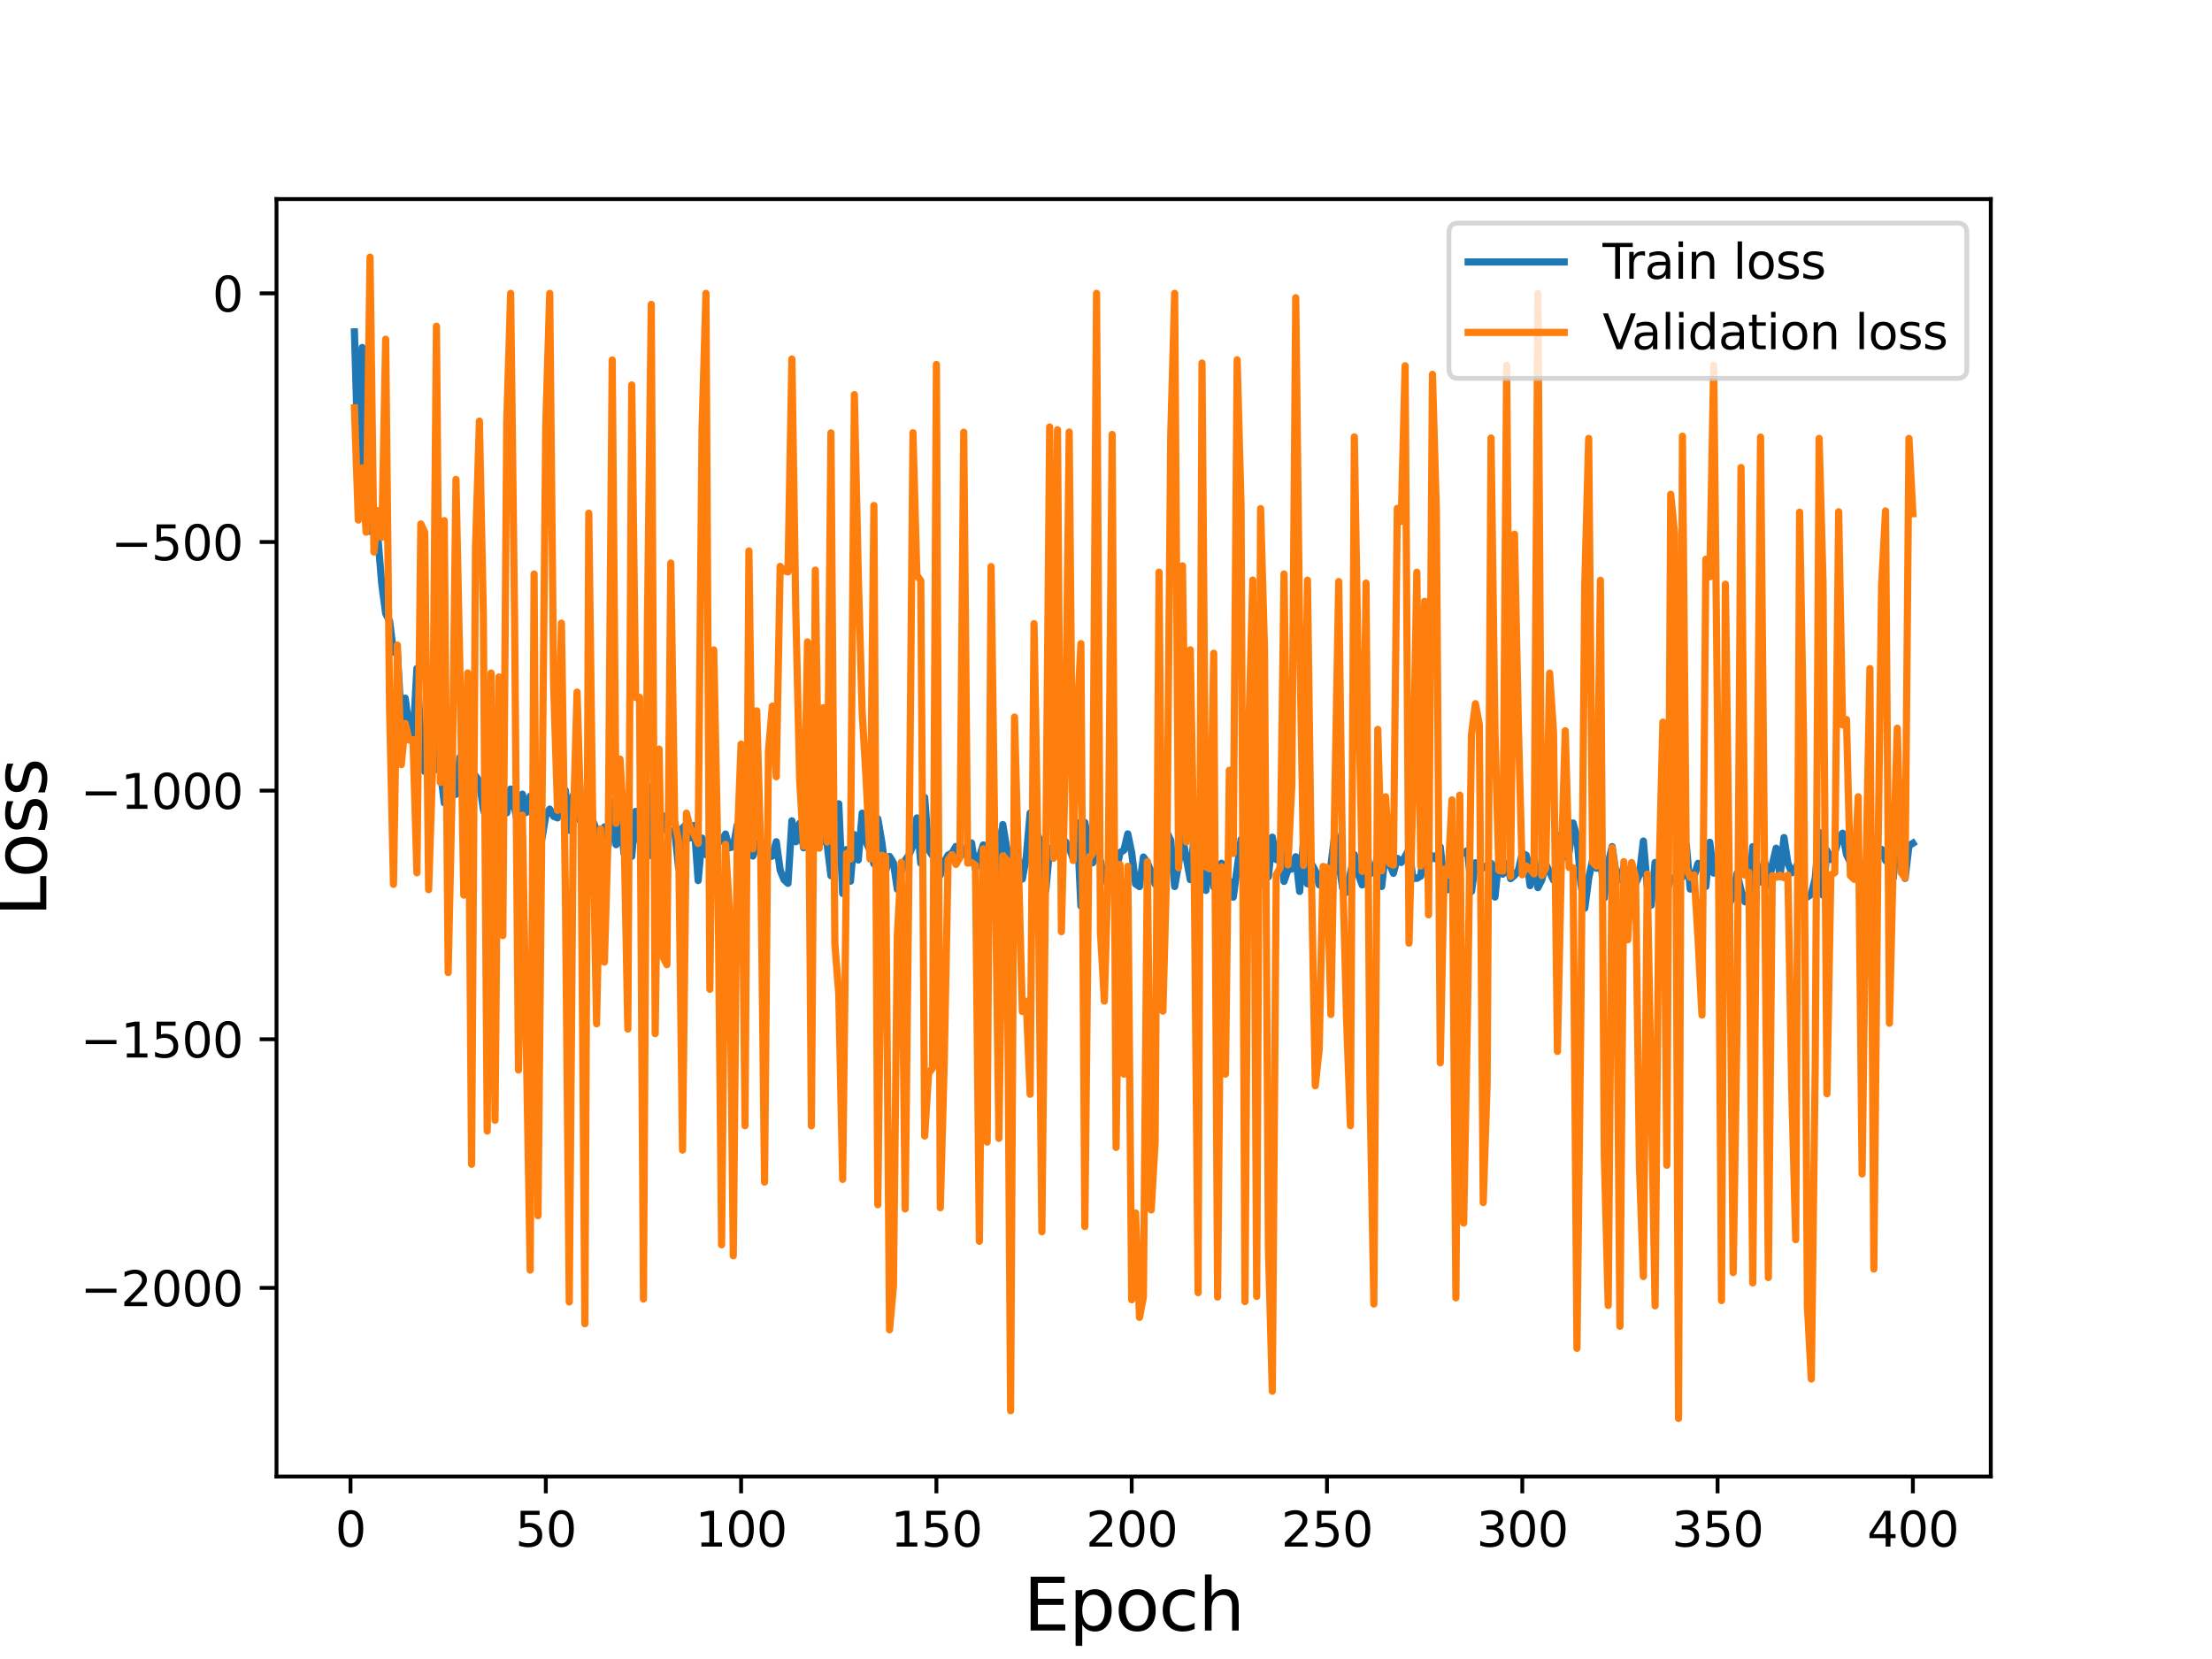 <?xml version="1.0" encoding="utf-8" standalone="no"?>
<!DOCTYPE svg PUBLIC "-//W3C//DTD SVG 1.1//EN"
  "http://www.w3.org/Graphics/SVG/1.1/DTD/svg11.dtd">
<svg height="345.6pt" version="1.1" viewBox="0 0 460.8 345.6" width="460.8pt" xmlns="http://www.w3.org/2000/svg" xmlns:xlink="http://www.w3.org/1999/xlink">
 <defs>
  <style type="text/css">*{stroke-linecap:butt;stroke-linejoin:round;}</style>
 </defs>
 <g id="figure_1">
  <g id="patch_1">
   <path d="M 0 345.6 
L 460.8 345.6 
L 460.8 0 
L 0 0 
z
" style="fill:#ffffff;"/>
  </g>
  <g id="axes_1">
   <g id="patch_2">
    <path d="M 57.6 307.584 
L 414.72 307.584 
L 414.72 41.472 
L 57.6 41.472 
z
" style="fill:#ffffff;"/>
   </g>
   <g id="matplotlib.axis_1">
    <g id="xtick_1">
     <g id="line2d_1">
      <defs>
       <path d="M 0 0 
L 0 3.5 
" id="m0eb55455e0" style="stroke:#000000;stroke-width:0.8;"/>
      </defs>
      <g>
       <use style="stroke:#000000;stroke-width:0.8;" x="73.019" xlink:href="#m0eb55455e0" y="307.584"/>
      </g>
     </g>
     <g id="text_1">
      <!-- 0 -->
      <g transform="translate(69.838 322.182)scale(0.1 -0.1)">
       <defs>
        <path d="M 2034 4250 
Q 1547 4250 1301 3770 
Q 1056 3291 1056 2328 
Q 1056 1369 1301 889 
Q 1547 409 2034 409 
Q 2525 409 2770 889 
Q 3016 1369 3016 2328 
Q 3016 3291 2770 3770 
Q 2525 4250 2034 4250 
z
M 2034 4750 
Q 2819 4750 3233 4129 
Q 3647 3509 3647 2328 
Q 3647 1150 3233 529 
Q 2819 -91 2034 -91 
Q 1250 -91 836 529 
Q 422 1150 422 2328 
Q 422 3509 836 4129 
Q 1250 4750 2034 4750 
z
" id="DejaVuSans-30" transform="scale(0.016)"/>
       </defs>
       <use xlink:href="#DejaVuSans-30"/>
      </g>
     </g>
    </g>
    <g id="xtick_2">
     <g id="line2d_2">
      <g>
       <use style="stroke:#000000;stroke-width:0.8;" x="113.703" xlink:href="#m0eb55455e0" y="307.584"/>
      </g>
     </g>
     <g id="text_2">
      <!-- 50 -->
      <g transform="translate(107.34 322.182)scale(0.1 -0.1)">
       <defs>
        <path d="M 691 4666 
L 3169 4666 
L 3169 4134 
L 1269 4134 
L 1269 2991 
Q 1406 3038 1543 3061 
Q 1681 3084 1819 3084 
Q 2600 3084 3056 2656 
Q 3513 2228 3513 1497 
Q 3513 744 3044 326 
Q 2575 -91 1722 -91 
Q 1428 -91 1123 -41 
Q 819 9 494 109 
L 494 744 
Q 775 591 1075 516 
Q 1375 441 1709 441 
Q 2250 441 2565 725 
Q 2881 1009 2881 1497 
Q 2881 1984 2565 2268 
Q 2250 2553 1709 2553 
Q 1456 2553 1204 2497 
Q 953 2441 691 2322 
L 691 4666 
z
" id="DejaVuSans-35" transform="scale(0.016)"/>
       </defs>
       <use xlink:href="#DejaVuSans-35"/>
       <use x="63.623" xlink:href="#DejaVuSans-30"/>
      </g>
     </g>
    </g>
    <g id="xtick_3">
     <g id="line2d_3">
      <g>
       <use style="stroke:#000000;stroke-width:0.8;" x="154.386" xlink:href="#m0eb55455e0" y="307.584"/>
      </g>
     </g>
     <g id="text_3">
      <!-- 100 -->
      <g transform="translate(144.842 322.182)scale(0.1 -0.1)">
       <defs>
        <path d="M 794 531 
L 1825 531 
L 1825 4091 
L 703 3866 
L 703 4441 
L 1819 4666 
L 2450 4666 
L 2450 531 
L 3481 531 
L 3481 0 
L 794 0 
L 794 531 
z
" id="DejaVuSans-31" transform="scale(0.016)"/>
       </defs>
       <use xlink:href="#DejaVuSans-31"/>
       <use x="63.623" xlink:href="#DejaVuSans-30"/>
       <use x="127.246" xlink:href="#DejaVuSans-30"/>
      </g>
     </g>
    </g>
    <g id="xtick_4">
     <g id="line2d_4">
      <g>
       <use style="stroke:#000000;stroke-width:0.8;" x="195.07" xlink:href="#m0eb55455e0" y="307.584"/>
      </g>
     </g>
     <g id="text_4">
      <!-- 150 -->
      <g transform="translate(185.526 322.182)scale(0.1 -0.1)">
       <use xlink:href="#DejaVuSans-31"/>
       <use x="63.623" xlink:href="#DejaVuSans-35"/>
       <use x="127.246" xlink:href="#DejaVuSans-30"/>
      </g>
     </g>
    </g>
    <g id="xtick_5">
     <g id="line2d_5">
      <g>
       <use style="stroke:#000000;stroke-width:0.8;" x="235.753" xlink:href="#m0eb55455e0" y="307.584"/>
      </g>
     </g>
     <g id="text_5">
      <!-- 200 -->
      <g transform="translate(226.209 322.182)scale(0.1 -0.1)">
       <defs>
        <path d="M 1228 531 
L 3431 531 
L 3431 0 
L 469 0 
L 469 531 
Q 828 903 1448 1529 
Q 2069 2156 2228 2338 
Q 2531 2678 2651 2914 
Q 2772 3150 2772 3378 
Q 2772 3750 2511 3984 
Q 2250 4219 1831 4219 
Q 1534 4219 1204 4116 
Q 875 4013 500 3803 
L 500 4441 
Q 881 4594 1212 4672 
Q 1544 4750 1819 4750 
Q 2544 4750 2975 4387 
Q 3406 4025 3406 3419 
Q 3406 3131 3298 2873 
Q 3191 2616 2906 2266 
Q 2828 2175 2409 1742 
Q 1991 1309 1228 531 
z
" id="DejaVuSans-32" transform="scale(0.016)"/>
       </defs>
       <use xlink:href="#DejaVuSans-32"/>
       <use x="63.623" xlink:href="#DejaVuSans-30"/>
       <use x="127.246" xlink:href="#DejaVuSans-30"/>
      </g>
     </g>
    </g>
    <g id="xtick_6">
     <g id="line2d_6">
      <g>
       <use style="stroke:#000000;stroke-width:0.8;" x="276.437" xlink:href="#m0eb55455e0" y="307.584"/>
      </g>
     </g>
     <g id="text_6">
      <!-- 250 -->
      <g transform="translate(266.893 322.182)scale(0.1 -0.1)">
       <use xlink:href="#DejaVuSans-32"/>
       <use x="63.623" xlink:href="#DejaVuSans-35"/>
       <use x="127.246" xlink:href="#DejaVuSans-30"/>
      </g>
     </g>
    </g>
    <g id="xtick_7">
     <g id="line2d_7">
      <g>
       <use style="stroke:#000000;stroke-width:0.8;" x="317.12" xlink:href="#m0eb55455e0" y="307.584"/>
      </g>
     </g>
     <g id="text_7">
      <!-- 300 -->
      <g transform="translate(307.576 322.182)scale(0.1 -0.1)">
       <defs>
        <path d="M 2597 2516 
Q 3050 2419 3304 2112 
Q 3559 1806 3559 1356 
Q 3559 666 3084 287 
Q 2609 -91 1734 -91 
Q 1441 -91 1130 -33 
Q 819 25 488 141 
L 488 750 
Q 750 597 1062 519 
Q 1375 441 1716 441 
Q 2309 441 2620 675 
Q 2931 909 2931 1356 
Q 2931 1769 2642 2001 
Q 2353 2234 1838 2234 
L 1294 2234 
L 1294 2753 
L 1863 2753 
Q 2328 2753 2575 2939 
Q 2822 3125 2822 3475 
Q 2822 3834 2567 4026 
Q 2313 4219 1838 4219 
Q 1578 4219 1281 4162 
Q 984 4106 628 3988 
L 628 4550 
Q 988 4650 1302 4700 
Q 1616 4750 1894 4750 
Q 2613 4750 3031 4423 
Q 3450 4097 3450 3541 
Q 3450 3153 3228 2886 
Q 3006 2619 2597 2516 
z
" id="DejaVuSans-33" transform="scale(0.016)"/>
       </defs>
       <use xlink:href="#DejaVuSans-33"/>
       <use x="63.623" xlink:href="#DejaVuSans-30"/>
       <use x="127.246" xlink:href="#DejaVuSans-30"/>
      </g>
     </g>
    </g>
    <g id="xtick_8">
     <g id="line2d_8">
      <g>
       <use style="stroke:#000000;stroke-width:0.8;" x="357.804" xlink:href="#m0eb55455e0" y="307.584"/>
      </g>
     </g>
     <g id="text_8">
      <!-- 350 -->
      <g transform="translate(348.26 322.182)scale(0.1 -0.1)">
       <use xlink:href="#DejaVuSans-33"/>
       <use x="63.623" xlink:href="#DejaVuSans-35"/>
       <use x="127.246" xlink:href="#DejaVuSans-30"/>
      </g>
     </g>
    </g>
    <g id="xtick_9">
     <g id="line2d_9">
      <g>
       <use style="stroke:#000000;stroke-width:0.8;" x="398.487" xlink:href="#m0eb55455e0" y="307.584"/>
      </g>
     </g>
     <g id="text_9">
      <!-- 400 -->
      <g transform="translate(388.944 322.182)scale(0.1 -0.1)">
       <defs>
        <path d="M 2419 4116 
L 825 1625 
L 2419 1625 
L 2419 4116 
z
M 2253 4666 
L 3047 4666 
L 3047 1625 
L 3713 1625 
L 3713 1100 
L 3047 1100 
L 3047 0 
L 2419 0 
L 2419 1100 
L 313 1100 
L 313 1709 
L 2253 4666 
z
" id="DejaVuSans-34" transform="scale(0.016)"/>
       </defs>
       <use xlink:href="#DejaVuSans-34"/>
       <use x="63.623" xlink:href="#DejaVuSans-30"/>
       <use x="127.246" xlink:href="#DejaVuSans-30"/>
      </g>
     </g>
    </g>
    <g id="text_10">
     <!-- Epoch -->
     <g transform="translate(213.194 339.66)scale(0.15 -0.15)">
      <defs>
       <path d="M 628 4666 
L 3578 4666 
L 3578 4134 
L 1259 4134 
L 1259 2753 
L 3481 2753 
L 3481 2222 
L 1259 2222 
L 1259 531 
L 3634 531 
L 3634 0 
L 628 0 
L 628 4666 
z
" id="DejaVuSans-45" transform="scale(0.016)"/>
       <path d="M 1159 525 
L 1159 -1331 
L 581 -1331 
L 581 3500 
L 1159 3500 
L 1159 2969 
Q 1341 3281 1617 3432 
Q 1894 3584 2278 3584 
Q 2916 3584 3314 3078 
Q 3713 2572 3713 1747 
Q 3713 922 3314 415 
Q 2916 -91 2278 -91 
Q 1894 -91 1617 61 
Q 1341 213 1159 525 
z
M 3116 1747 
Q 3116 2381 2855 2742 
Q 2594 3103 2138 3103 
Q 1681 3103 1420 2742 
Q 1159 2381 1159 1747 
Q 1159 1113 1420 752 
Q 1681 391 2138 391 
Q 2594 391 2855 752 
Q 3116 1113 3116 1747 
z
" id="DejaVuSans-70" transform="scale(0.016)"/>
       <path d="M 1959 3097 
Q 1497 3097 1228 2736 
Q 959 2375 959 1747 
Q 959 1119 1226 758 
Q 1494 397 1959 397 
Q 2419 397 2687 759 
Q 2956 1122 2956 1747 
Q 2956 2369 2687 2733 
Q 2419 3097 1959 3097 
z
M 1959 3584 
Q 2709 3584 3137 3096 
Q 3566 2609 3566 1747 
Q 3566 888 3137 398 
Q 2709 -91 1959 -91 
Q 1206 -91 779 398 
Q 353 888 353 1747 
Q 353 2609 779 3096 
Q 1206 3584 1959 3584 
z
" id="DejaVuSans-6f" transform="scale(0.016)"/>
       <path d="M 3122 3366 
L 3122 2828 
Q 2878 2963 2633 3030 
Q 2388 3097 2138 3097 
Q 1578 3097 1268 2742 
Q 959 2388 959 1747 
Q 959 1106 1268 751 
Q 1578 397 2138 397 
Q 2388 397 2633 464 
Q 2878 531 3122 666 
L 3122 134 
Q 2881 22 2623 -34 
Q 2366 -91 2075 -91 
Q 1284 -91 818 406 
Q 353 903 353 1747 
Q 353 2603 823 3093 
Q 1294 3584 2113 3584 
Q 2378 3584 2631 3529 
Q 2884 3475 3122 3366 
z
" id="DejaVuSans-63" transform="scale(0.016)"/>
       <path d="M 3513 2113 
L 3513 0 
L 2938 0 
L 2938 2094 
Q 2938 2591 2744 2837 
Q 2550 3084 2163 3084 
Q 1697 3084 1428 2787 
Q 1159 2491 1159 1978 
L 1159 0 
L 581 0 
L 581 4863 
L 1159 4863 
L 1159 2956 
Q 1366 3272 1645 3428 
Q 1925 3584 2291 3584 
Q 2894 3584 3203 3211 
Q 3513 2838 3513 2113 
z
" id="DejaVuSans-68" transform="scale(0.016)"/>
      </defs>
      <use xlink:href="#DejaVuSans-45"/>
      <use x="63.184" xlink:href="#DejaVuSans-70"/>
      <use x="126.66" xlink:href="#DejaVuSans-6f"/>
      <use x="187.842" xlink:href="#DejaVuSans-63"/>
      <use x="242.822" xlink:href="#DejaVuSans-68"/>
     </g>
    </g>
   </g>
   <g id="matplotlib.axis_2">
    <g id="ytick_1">
     <g id="line2d_10">
      <defs>
       <path d="M 0 0 
L -3.5 0 
" id="m037e485c84" style="stroke:#000000;stroke-width:0.8;"/>
      </defs>
      <g>
       <use style="stroke:#000000;stroke-width:0.8;" x="57.6" xlink:href="#m037e485c84" y="268.29"/>
      </g>
     </g>
     <g id="text_11">
      <!-- −2000 -->
      <g transform="translate(16.77 272.09)scale(0.1 -0.1)">
       <defs>
        <path d="M 678 2272 
L 4684 2272 
L 4684 1741 
L 678 1741 
L 678 2272 
z
" id="DejaVuSans-2212" transform="scale(0.016)"/>
       </defs>
       <use xlink:href="#DejaVuSans-2212"/>
       <use x="83.789" xlink:href="#DejaVuSans-32"/>
       <use x="147.412" xlink:href="#DejaVuSans-30"/>
       <use x="211.035" xlink:href="#DejaVuSans-30"/>
       <use x="274.658" xlink:href="#DejaVuSans-30"/>
      </g>
     </g>
    </g>
    <g id="ytick_2">
     <g id="line2d_11">
      <g>
       <use style="stroke:#000000;stroke-width:0.8;" x="57.6" xlink:href="#m037e485c84" y="216.495"/>
      </g>
     </g>
     <g id="text_12">
      <!-- −1500 -->
      <g transform="translate(16.77 220.294)scale(0.1 -0.1)">
       <use xlink:href="#DejaVuSans-2212"/>
       <use x="83.789" xlink:href="#DejaVuSans-31"/>
       <use x="147.412" xlink:href="#DejaVuSans-35"/>
       <use x="211.035" xlink:href="#DejaVuSans-30"/>
       <use x="274.658" xlink:href="#DejaVuSans-30"/>
      </g>
     </g>
    </g>
    <g id="ytick_3">
     <g id="line2d_12">
      <g>
       <use style="stroke:#000000;stroke-width:0.8;" x="57.6" xlink:href="#m037e485c84" y="164.699"/>
      </g>
     </g>
     <g id="text_13">
      <!-- −1000 -->
      <g transform="translate(16.77 168.498)scale(0.1 -0.1)">
       <use xlink:href="#DejaVuSans-2212"/>
       <use x="83.789" xlink:href="#DejaVuSans-31"/>
       <use x="147.412" xlink:href="#DejaVuSans-30"/>
       <use x="211.035" xlink:href="#DejaVuSans-30"/>
       <use x="274.658" xlink:href="#DejaVuSans-30"/>
      </g>
     </g>
    </g>
    <g id="ytick_4">
     <g id="line2d_13">
      <g>
       <use style="stroke:#000000;stroke-width:0.8;" x="57.6" xlink:href="#m037e485c84" y="112.904"/>
      </g>
     </g>
     <g id="text_14">
      <!-- −500 -->
      <g transform="translate(23.133 116.703)scale(0.1 -0.1)">
       <use xlink:href="#DejaVuSans-2212"/>
       <use x="83.789" xlink:href="#DejaVuSans-35"/>
       <use x="147.412" xlink:href="#DejaVuSans-30"/>
       <use x="211.035" xlink:href="#DejaVuSans-30"/>
      </g>
     </g>
    </g>
    <g id="ytick_5">
     <g id="line2d_14">
      <g>
       <use style="stroke:#000000;stroke-width:0.8;" x="57.6" xlink:href="#m037e485c84" y="61.108"/>
      </g>
     </g>
     <g id="text_15">
      <!-- 0 -->
      <g transform="translate(44.237 64.907)scale(0.1 -0.1)">
       <use xlink:href="#DejaVuSans-30"/>
      </g>
     </g>
    </g>
    <g id="text_16">
     <!-- Loss -->
     <g transform="translate(9.651 190.979)rotate(-90)scale(0.15 -0.15)">
      <defs>
       <path d="M 628 4666 
L 1259 4666 
L 1259 531 
L 3531 531 
L 3531 0 
L 628 0 
L 628 4666 
z
" id="DejaVuSans-4c" transform="scale(0.016)"/>
       <path d="M 2834 3397 
L 2834 2853 
Q 2591 2978 2328 3040 
Q 2066 3103 1784 3103 
Q 1356 3103 1142 2972 
Q 928 2841 928 2578 
Q 928 2378 1081 2264 
Q 1234 2150 1697 2047 
L 1894 2003 
Q 2506 1872 2764 1633 
Q 3022 1394 3022 966 
Q 3022 478 2636 193 
Q 2250 -91 1575 -91 
Q 1294 -91 989 -36 
Q 684 19 347 128 
L 347 722 
Q 666 556 975 473 
Q 1284 391 1588 391 
Q 1994 391 2212 530 
Q 2431 669 2431 922 
Q 2431 1156 2273 1281 
Q 2116 1406 1581 1522 
L 1381 1569 
Q 847 1681 609 1914 
Q 372 2147 372 2553 
Q 372 3047 722 3315 
Q 1072 3584 1716 3584 
Q 2034 3584 2315 3537 
Q 2597 3491 2834 3397 
z
" id="DejaVuSans-73" transform="scale(0.016)"/>
      </defs>
      <use xlink:href="#DejaVuSans-4c"/>
      <use x="53.963" xlink:href="#DejaVuSans-6f"/>
      <use x="115.145" xlink:href="#DejaVuSans-73"/>
      <use x="167.244" xlink:href="#DejaVuSans-73"/>
     </g>
    </g>
   </g>
   <g id="line2d_15">
    <path clip-path="url(#p2affff1ed3)" d="M 73.833 69.14 
L 74.646 96.488 
L 75.46 72.394 
L 76.274 101.853 
L 77.087 110.689 
L 77.901 109.734 
L 78.715 111.921 
L 79.528 121.682 
L 80.342 127.812 
L 81.156 129.349 
L 81.969 135.863 
L 82.783 135.938 
L 83.597 150.187 
L 84.41 145.439 
L 85.224 151.508 
L 86.038 153.83 
L 86.851 139.251 
L 87.665 153.197 
L 88.479 160.724 
L 89.292 159.465 
L 90.106 149.553 
L 90.92 160.239 
L 91.733 160.473 
L 92.547 167.274 
L 93.361 163.184 
L 94.174 161.303 
L 94.988 165.477 
L 95.802 157.742 
L 96.616 162.935 
L 97.429 166.093 
L 98.243 164.719 
L 99.057 161.623 
L 99.87 162.777 
L 100.684 168.582 
L 101.498 171.085 
L 102.311 163.801 
L 103.125 165.289 
L 103.939 170.779 
L 104.752 168.183 
L 105.566 169.34 
L 106.38 164.369 
L 108.007 172.258 
L 108.821 165.435 
L 109.634 169.253 
L 110.448 165.87 
L 111.262 170.698 
L 112.075 173.03 
L 112.889 174.733 
L 113.703 169.892 
L 114.516 168.55 
L 115.33 170.062 
L 116.144 170.382 
L 116.957 165.383 
L 117.771 164.644 
L 118.585 172.986 
L 119.398 165.709 
L 120.212 170.635 
L 121.026 170.344 
L 121.839 172.429 
L 122.653 158.728 
L 123.467 170.916 
L 125.094 175.021 
L 125.908 172.277 
L 126.721 176.091 
L 127.535 167.08 
L 128.349 175.963 
L 129.162 168.451 
L 129.976 177.757 
L 130.79 178.332 
L 131.603 178.406 
L 132.417 169.028 
L 133.231 175.1 
L 134.044 170.749 
L 134.858 163.7 
L 135.672 178.249 
L 136.485 171.8 
L 137.299 171.029 
L 138.113 169.944 
L 138.926 173.157 
L 140.554 173.076 
L 141.367 180.776 
L 142.181 172.518 
L 142.995 171.706 
L 143.808 174.549 
L 144.622 171.946 
L 145.436 183.437 
L 146.249 174.588 
L 147.063 178.049 
L 147.877 175.508 
L 148.69 173.935 
L 149.504 175.118 
L 150.318 175.216 
L 151.131 173.74 
L 151.945 176.615 
L 152.759 176.386 
L 153.572 171.885 
L 154.386 177.803 
L 155.2 168.977 
L 156.013 161.902 
L 156.827 178.328 
L 157.641 176.123 
L 158.454 175.052 
L 159.268 178.634 
L 160.082 178.594 
L 160.895 178.331 
L 161.709 175.352 
L 162.523 181.27 
L 163.336 183.274 
L 164.15 184.02 
L 164.964 170.999 
L 165.777 175.353 
L 166.591 171.507 
L 167.405 176.614 
L 168.219 171.595 
L 169.032 174.206 
L 169.846 173.132 
L 170.66 172.784 
L 171.473 174.781 
L 172.287 175.812 
L 173.101 182.419 
L 173.914 179.304 
L 174.728 167.449 
L 175.542 186.131 
L 176.355 176.976 
L 177.169 183.571 
L 177.983 173.874 
L 178.796 179.157 
L 179.61 169.4 
L 180.424 175.322 
L 181.237 177.231 
L 182.051 179.963 
L 182.865 170.562 
L 183.678 175.289 
L 184.492 181.562 
L 185.306 178.402 
L 186.119 179.748 
L 186.933 185.255 
L 187.747 181.591 
L 188.56 179.224 
L 189.374 178.084 
L 190.188 176.141 
L 191.001 170.387 
L 191.815 179.835 
L 192.629 166.122 
L 193.442 176.989 
L 194.256 178.229 
L 195.07 175.849 
L 195.883 182.31 
L 196.697 179.582 
L 197.511 178.117 
L 198.324 177.701 
L 199.138 176.331 
L 199.952 178.152 
L 200.765 177.943 
L 201.579 176.184 
L 202.393 175.598 
L 203.206 181.016 
L 204.834 176.006 
L 205.647 178.591 
L 206.461 172.534 
L 207.275 172.843 
L 208.088 184.363 
L 208.902 171.768 
L 209.716 176.726 
L 210.529 178.22 
L 211.343 182.681 
L 212.157 179.675 
L 212.97 183.124 
L 213.784 178.57 
L 214.598 169.369 
L 215.411 179.316 
L 216.225 174.117 
L 217.039 176.028 
L 217.852 185.501 
L 218.666 176.802 
L 219.48 176.656 
L 220.293 174.643 
L 221.107 174.575 
L 221.921 175.29 
L 222.734 176.586 
L 223.548 178.879 
L 224.362 171.34 
L 225.175 188.736 
L 225.989 171.327 
L 227.616 179.738 
L 228.43 177.842 
L 229.244 179.272 
L 230.057 183.515 
L 230.871 181.201 
L 231.685 172.691 
L 232.498 181.659 
L 233.312 177.622 
L 234.126 177.109 
L 234.939 173.71 
L 235.753 177.64 
L 236.567 184.155 
L 237.381 184.697 
L 238.194 178.529 
L 239.008 179.65 
L 239.822 181.757 
L 240.635 184.208 
L 241.449 178.155 
L 242.263 177.522 
L 243.076 173.379 
L 243.89 175.084 
L 244.704 184.685 
L 245.517 180.017 
L 246.331 174.458 
L 247.958 183.245 
L 248.772 173.837 
L 249.586 177.932 
L 250.399 175.474 
L 251.213 185.485 
L 252.027 171.799 
L 252.84 184.79 
L 253.654 183.94 
L 254.468 179.824 
L 255.281 183.211 
L 256.095 183.537 
L 256.909 186.895 
L 258.536 174.868 
L 259.35 180.544 
L 260.163 177.085 
L 260.977 175.99 
L 261.791 185.211 
L 262.604 184.011 
L 263.418 180.587 
L 264.232 182.643 
L 265.045 174.397 
L 265.859 179.077 
L 266.673 175.555 
L 267.486 183.611 
L 268.3 181.23 
L 269.114 181.013 
L 269.927 178.466 
L 270.741 185.696 
L 271.555 175.022 
L 272.368 184.123 
L 273.182 179.887 
L 273.996 181.367 
L 274.809 184.331 
L 275.623 181.622 
L 276.437 181.476 
L 277.25 180.32 
L 278.064 173.767 
L 279.691 185.047 
L 280.505 185.874 
L 282.132 178.032 
L 282.946 182.086 
L 283.76 184.352 
L 284.573 175.649 
L 285.387 182.068 
L 286.201 181.574 
L 287.014 178.281 
L 287.828 184.671 
L 288.642 177.198 
L 289.455 179.892 
L 290.269 181.927 
L 291.083 178.812 
L 291.896 179.676 
L 292.71 178.438 
L 293.524 176.93 
L 294.337 183.001 
L 295.151 182.981 
L 295.965 182.505 
L 296.778 176.018 
L 297.592 179.693 
L 298.406 178.28 
L 299.219 178.99 
L 300.033 176.428 
L 300.847 184.022 
L 301.66 185.334 
L 302.474 180.573 
L 303.288 180.733 
L 304.101 177.264 
L 304.915 177.704 
L 305.729 177.177 
L 306.543 185.695 
L 307.356 179.727 
L 308.17 181.354 
L 308.984 180.732 
L 310.611 179.834 
L 311.425 186.874 
L 312.238 178.939 
L 313.052 182.101 
L 313.866 179.827 
L 314.679 183.036 
L 315.493 182.379 
L 316.307 181.26 
L 317.12 177.753 
L 317.934 178.152 
L 318.748 184.498 
L 319.561 178.501 
L 320.375 184.907 
L 321.189 183.3 
L 322.002 179.994 
L 323.63 183.351 
L 324.443 181.913 
L 325.257 173.749 
L 326.071 178.523 
L 326.884 177.459 
L 327.698 171.447 
L 328.512 174.435 
L 329.325 184.119 
L 330.139 189.198 
L 330.953 182.982 
L 331.766 179.134 
L 332.58 180.87 
L 333.394 178.231 
L 334.207 187.047 
L 335.021 179.85 
L 335.835 176.371 
L 336.648 181.973 
L 337.462 183.259 
L 338.276 180.557 
L 339.089 183.892 
L 339.903 180.385 
L 340.717 184.161 
L 341.53 182.165 
L 342.344 175.201 
L 343.158 184.765 
L 343.971 188.573 
L 344.785 179.673 
L 345.599 180.66 
L 346.412 186.131 
L 347.226 185.798 
L 348.04 182.892 
L 348.853 183.032 
L 350.481 182.719 
L 351.294 176.104 
L 352.108 185.205 
L 353.735 179.857 
L 354.549 179.973 
L 355.363 184.682 
L 356.176 175.466 
L 356.99 181.88 
L 357.804 180.004 
L 358.617 175.418 
L 359.431 181.011 
L 360.245 188.409 
L 361.058 186.371 
L 361.872 181.911 
L 362.686 185.447 
L 363.499 187.859 
L 364.313 186.966 
L 365.127 176.371 
L 365.94 180.367 
L 366.754 183.735 
L 367.568 179.219 
L 368.381 184.469 
L 369.195 180.142 
L 370.009 176.694 
L 370.822 182.608 
L 371.636 174.482 
L 372.45 179.825 
L 373.263 181.813 
L 374.077 180.756 
L 374.891 179.291 
L 375.704 186.188 
L 376.518 186.851 
L 377.332 186.288 
L 378.146 182.993 
L 378.959 173.373 
L 379.773 186.503 
L 380.587 177.188 
L 381.4 179.059 
L 382.214 177.62 
L 383.028 174.764 
L 383.841 173.562 
L 384.655 177.993 
L 385.469 179.692 
L 386.282 180.441 
L 387.096 178.531 
L 387.91 182.424 
L 388.723 179.602 
L 389.537 179.28 
L 390.351 183.084 
L 391.164 178.629 
L 391.978 176.948 
L 392.792 179.238 
L 393.605 180.034 
L 394.419 182.899 
L 395.233 173.091 
L 396.046 174.501 
L 396.86 182.984 
L 397.674 176.165 
L 398.487 175.666 
L 398.487 175.666 
" style="fill:none;stroke:#1f77b4;stroke-linecap:square;stroke-width:1.5;"/>
   </g>
   <g id="line2d_16">
    <path clip-path="url(#p2affff1ed3)" d="M 73.833 84.96 
L 74.646 108.336 
L 75.46 97.484 
L 76.274 110.865 
L 77.087 53.568 
L 77.901 114.998 
L 78.715 106.367 
L 79.528 111.95 
L 80.342 70.67 
L 81.156 147.426 
L 81.969 184.227 
L 82.783 134.389 
L 83.597 159.287 
L 84.41 150.715 
L 85.224 154.171 
L 86.038 154.091 
L 86.851 181.823 
L 87.665 109.149 
L 88.479 110.886 
L 89.292 185.332 
L 90.106 160.474 
L 90.92 67.961 
L 91.733 162.993 
L 92.547 108.461 
L 93.361 202.594 
L 94.174 165.324 
L 94.988 99.869 
L 95.802 139.283 
L 96.616 186.467 
L 97.429 140.185 
L 98.243 242.537 
L 99.057 114.104 
L 99.87 87.717 
L 100.684 127.775 
L 101.498 235.616 
L 102.311 140.2 
L 103.125 233.377 
L 103.939 141.025 
L 104.752 194.897 
L 105.566 87.888 
L 106.38 61.108 
L 107.193 128.598 
L 108.007 222.9 
L 108.821 169.81 
L 110.448 264.586 
L 111.262 119.574 
L 112.075 253.261 
L 113.703 88.283 
L 114.516 61.108 
L 115.33 142.68 
L 116.144 168.804 
L 116.957 129.814 
L 117.771 185.029 
L 118.585 271.224 
L 119.398 172.435 
L 120.212 144.18 
L 121.026 171.398 
L 121.839 275.76 
L 122.653 106.91 
L 123.467 170.081 
L 124.28 213.285 
L 125.094 172.67 
L 125.908 200.416 
L 126.721 172.853 
L 127.535 74.985 
L 128.349 171.515 
L 129.162 158.147 
L 129.976 172.003 
L 130.79 214.37 
L 131.603 80.184 
L 132.417 145.286 
L 133.231 145.25 
L 134.044 270.617 
L 134.858 130.809 
L 135.672 63.401 
L 136.485 215.327 
L 137.299 156.054 
L 138.113 199.353 
L 138.926 200.972 
L 139.74 117.281 
L 140.554 171.014 
L 141.367 175.248 
L 142.181 239.58 
L 142.995 169.382 
L 143.808 172.523 
L 144.622 173.795 
L 145.436 175.703 
L 146.249 89.365 
L 147.063 61.108 
L 147.877 206.077 
L 148.69 135.387 
L 149.504 175.947 
L 150.318 259.312 
L 151.131 175.892 
L 151.945 189.617 
L 152.759 261.609 
L 153.572 175.923 
L 154.386 155.018 
L 155.2 234.503 
L 156.013 114.775 
L 156.827 176.826 
L 157.641 148.076 
L 158.454 176.415 
L 159.268 246.261 
L 160.082 156.484 
L 160.895 147.094 
L 161.709 161.81 
L 162.523 117.987 
L 163.336 118.901 
L 164.15 119.144 
L 164.964 74.784 
L 165.777 127.123 
L 166.591 162.637 
L 167.405 176.271 
L 168.219 133.713 
L 169.032 234.54 
L 169.846 118.761 
L 170.66 176.698 
L 171.473 147.44 
L 172.287 175.423 
L 173.101 90.183 
L 173.914 196.526 
L 174.728 207.057 
L 175.542 245.686 
L 176.355 177.785 
L 177.169 178.965 
L 177.983 82.211 
L 178.796 119.72 
L 179.61 148.437 
L 180.424 162.36 
L 181.237 178.953 
L 182.051 105.303 
L 182.865 250.97 
L 183.678 178.164 
L 184.492 178.49 
L 185.306 277.021 
L 186.119 267.95 
L 186.933 194.837 
L 187.747 179.646 
L 188.56 251.84 
L 189.374 179.142 
L 190.188 90.155 
L 191.001 119.784 
L 191.815 120.987 
L 192.629 236.661 
L 193.442 223.613 
L 194.256 222.524 
L 195.07 75.923 
L 195.883 251.599 
L 196.697 221.571 
L 197.511 179.138 
L 198.324 178.04 
L 199.138 180.072 
L 199.952 178.68 
L 200.765 90.039 
L 201.579 179.802 
L 202.393 179.676 
L 203.206 180.246 
L 204.02 258.59 
L 204.834 176.831 
L 205.647 237.909 
L 206.461 118.027 
L 208.088 237.141 
L 208.902 178.289 
L 209.716 179.147 
L 210.529 293.885 
L 211.343 149.37 
L 212.97 210.721 
L 213.784 208.581 
L 214.598 227.954 
L 215.411 129.919 
L 216.225 177.843 
L 217.039 256.601 
L 217.852 179.038 
L 218.666 88.942 
L 219.48 178.79 
L 220.293 89.53 
L 221.107 194.086 
L 221.921 159.833 
L 222.734 89.997 
L 223.548 179.262 
L 224.362 150.263 
L 225.175 134.082 
L 225.989 255.529 
L 226.803 178.955 
L 227.616 177.765 
L 228.43 61.108 
L 229.244 194.2 
L 230.057 208.549 
L 230.871 180.276 
L 231.685 90.5 
L 232.498 239.033 
L 233.312 180.087 
L 234.126 223.751 
L 234.939 180.468 
L 235.753 270.762 
L 236.567 252.697 
L 237.381 274.439 
L 238.194 270.179 
L 239.008 179.501 
L 239.822 252.055 
L 240.635 237.882 
L 241.449 119.193 
L 242.263 210.64 
L 243.076 179.642 
L 243.89 90.606 
L 244.704 61.108 
L 245.517 180.785 
L 246.331 117.866 
L 247.145 175.392 
L 247.958 135.362 
L 248.772 180.87 
L 249.586 269.292 
L 250.399 75.622 
L 251.213 180.588 
L 252.027 180.98 
L 252.84 136.081 
L 253.654 270.205 
L 254.468 180.567 
L 255.281 223.753 
L 256.095 160.452 
L 256.909 177.796 
L 257.722 74.952 
L 258.536 105.411 
L 259.35 271.144 
L 260.163 151.341 
L 260.977 120.838 
L 261.791 270.071 
L 262.604 105.95 
L 263.418 135.135 
L 264.232 259.957 
L 265.045 289.817 
L 265.859 182.236 
L 266.673 180.778 
L 267.486 119.562 
L 268.3 180.177 
L 269.114 163.549 
L 269.927 62.023 
L 270.741 132.327 
L 271.555 180.3 
L 272.368 120.87 
L 273.182 181.823 
L 273.996 226.187 
L 274.809 218.61 
L 275.623 180.499 
L 276.437 180.746 
L 277.25 211.339 
L 278.878 121.142 
L 279.691 181.183 
L 280.505 211.926 
L 281.319 234.496 
L 282.132 91.016 
L 282.946 140.315 
L 283.76 181.525 
L 284.573 121.461 
L 285.387 226.81 
L 286.201 271.652 
L 287.014 151.937 
L 287.828 181.405 
L 288.642 165.99 
L 289.455 179.85 
L 290.269 180.223 
L 291.083 105.9 
L 291.896 108.618 
L 292.71 76.194 
L 293.524 196.475 
L 294.337 165.121 
L 295.151 119.205 
L 295.965 180.41 
L 296.778 125.271 
L 297.592 190.577 
L 298.406 77.977 
L 299.219 106.366 
L 300.033 221.418 
L 300.847 181.052 
L 301.66 182.293 
L 302.474 166.634 
L 303.288 270.362 
L 304.101 165.634 
L 304.915 254.788 
L 305.729 209.873 
L 306.543 152.984 
L 307.356 146.592 
L 308.17 150.954 
L 308.984 250.523 
L 309.797 225.674 
L 310.611 91.245 
L 311.425 152.151 
L 312.238 181.307 
L 313.052 181.447 
L 313.866 76.1 
L 314.679 182.568 
L 315.493 111.282 
L 316.307 151.258 
L 317.12 182.243 
L 317.934 180.396 
L 318.748 181.045 
L 319.561 182.048 
L 320.375 61.108 
L 321.189 182.376 
L 322.002 180.865 
L 322.816 140.219 
L 323.63 152.602 
L 324.443 219.028 
L 325.257 179.673 
L 326.071 152.234 
L 326.884 180.715 
L 327.698 180.769 
L 328.512 280.886 
L 329.325 211.019 
L 330.139 121.628 
L 330.953 91.327 
L 331.766 179.648 
L 332.58 180.429 
L 333.394 120.883 
L 334.207 240.863 
L 335.021 271.952 
L 335.835 176.618 
L 336.648 182.281 
L 337.462 276.286 
L 338.276 179.508 
L 339.089 195.779 
L 339.903 179.676 
L 340.717 182.763 
L 341.53 243.09 
L 342.344 265.924 
L 343.158 182.102 
L 344.785 272.038 
L 345.599 182.665 
L 346.412 150.431 
L 347.226 242.739 
L 348.04 102.958 
L 348.853 111.186 
L 349.667 295.488 
L 350.481 90.85 
L 351.294 180.951 
L 352.108 182.765 
L 352.922 182.266 
L 353.735 195.623 
L 354.549 211.453 
L 355.363 116.489 
L 356.176 120.157 
L 356.99 76.077 
L 357.804 151.762 
L 358.617 270.931 
L 359.431 121.702 
L 360.245 182.667 
L 361.058 265.101 
L 361.872 213.155 
L 362.686 97.393 
L 363.499 182.326 
L 364.313 181.705 
L 365.127 267.265 
L 366.754 91.054 
L 368.381 266.139 
L 369.195 182.436 
L 370.009 182.766 
L 370.822 182.309 
L 371.636 182.857 
L 372.45 182.301 
L 373.263 227.413 
L 374.077 258.247 
L 374.891 106.698 
L 375.704 152.818 
L 376.518 272.246 
L 377.332 287.283 
L 378.146 221.807 
L 378.959 91.331 
L 379.773 121.325 
L 380.587 227.854 
L 381.4 182.209 
L 382.214 181.802 
L 383.028 106.607 
L 383.841 151.013 
L 384.655 149.885 
L 385.469 182.412 
L 386.282 183.19 
L 387.096 165.975 
L 387.91 244.546 
L 388.723 181.429 
L 389.537 139.264 
L 390.351 264.359 
L 391.164 182.544 
L 391.978 121.829 
L 392.792 106.432 
L 393.605 213.16 
L 394.419 178.595 
L 395.233 151.696 
L 396.046 181.753 
L 396.86 182.874 
L 397.674 91.338 
L 398.487 107.021 
L 398.487 107.021 
" style="fill:none;stroke:#ff7f0e;stroke-linecap:square;stroke-width:1.5;"/>
   </g>
   <g id="patch_3">
    <path d="M 57.6 307.584 
L 57.6 41.472 
" style="fill:none;stroke:#000000;stroke-linecap:square;stroke-linejoin:miter;stroke-width:0.8;"/>
   </g>
   <g id="patch_4">
    <path d="M 414.72 307.584 
L 414.72 41.472 
" style="fill:none;stroke:#000000;stroke-linecap:square;stroke-linejoin:miter;stroke-width:0.8;"/>
   </g>
   <g id="patch_5">
    <path d="M 57.6 307.584 
L 414.72 307.584 
" style="fill:none;stroke:#000000;stroke-linecap:square;stroke-linejoin:miter;stroke-width:0.8;"/>
   </g>
   <g id="patch_6">
    <path d="M 57.6 41.472 
L 414.72 41.472 
" style="fill:none;stroke:#000000;stroke-linecap:square;stroke-linejoin:miter;stroke-width:0.8;"/>
   </g>
   <g id="legend_1">
    <g id="patch_7">
     <path d="M 303.845 78.828 
L 407.72 78.828 
Q 409.72 78.828 409.72 76.828 
L 409.72 48.472 
Q 409.72 46.472 407.72 46.472 
L 303.845 46.472 
Q 301.845 46.472 301.845 48.472 
L 301.845 76.828 
Q 301.845 78.828 303.845 78.828 
z
" style="fill:#ffffff;opacity:0.8;stroke:#cccccc;stroke-linejoin:miter;"/>
    </g>
    <g id="line2d_17">
     <path d="M 305.845 54.57 
L 325.845 54.57 
" style="fill:none;stroke:#1f77b4;stroke-linecap:square;stroke-width:1.5;"/>
    </g>
    <g id="line2d_18"/>
    <g id="text_17">
     <!-- Train loss -->
     <g transform="translate(333.845 58.07)scale(0.1 -0.1)">
      <defs>
       <path d="M -19 4666 
L 3928 4666 
L 3928 4134 
L 2272 4134 
L 2272 0 
L 1638 0 
L 1638 4134 
L -19 4134 
L -19 4666 
z
" id="DejaVuSans-54" transform="scale(0.016)"/>
       <path d="M 2631 2963 
Q 2534 3019 2420 3045 
Q 2306 3072 2169 3072 
Q 1681 3072 1420 2755 
Q 1159 2438 1159 1844 
L 1159 0 
L 581 0 
L 581 3500 
L 1159 3500 
L 1159 2956 
Q 1341 3275 1631 3429 
Q 1922 3584 2338 3584 
Q 2397 3584 2469 3576 
Q 2541 3569 2628 3553 
L 2631 2963 
z
" id="DejaVuSans-72" transform="scale(0.016)"/>
       <path d="M 2194 1759 
Q 1497 1759 1228 1600 
Q 959 1441 959 1056 
Q 959 750 1161 570 
Q 1363 391 1709 391 
Q 2188 391 2477 730 
Q 2766 1069 2766 1631 
L 2766 1759 
L 2194 1759 
z
M 3341 1997 
L 3341 0 
L 2766 0 
L 2766 531 
Q 2569 213 2275 61 
Q 1981 -91 1556 -91 
Q 1019 -91 701 211 
Q 384 513 384 1019 
Q 384 1609 779 1909 
Q 1175 2209 1959 2209 
L 2766 2209 
L 2766 2266 
Q 2766 2663 2505 2880 
Q 2244 3097 1772 3097 
Q 1472 3097 1187 3025 
Q 903 2953 641 2809 
L 641 3341 
Q 956 3463 1253 3523 
Q 1550 3584 1831 3584 
Q 2591 3584 2966 3190 
Q 3341 2797 3341 1997 
z
" id="DejaVuSans-61" transform="scale(0.016)"/>
       <path d="M 603 3500 
L 1178 3500 
L 1178 0 
L 603 0 
L 603 3500 
z
M 603 4863 
L 1178 4863 
L 1178 4134 
L 603 4134 
L 603 4863 
z
" id="DejaVuSans-69" transform="scale(0.016)"/>
       <path d="M 3513 2113 
L 3513 0 
L 2938 0 
L 2938 2094 
Q 2938 2591 2744 2837 
Q 2550 3084 2163 3084 
Q 1697 3084 1428 2787 
Q 1159 2491 1159 1978 
L 1159 0 
L 581 0 
L 581 3500 
L 1159 3500 
L 1159 2956 
Q 1366 3272 1645 3428 
Q 1925 3584 2291 3584 
Q 2894 3584 3203 3211 
Q 3513 2838 3513 2113 
z
" id="DejaVuSans-6e" transform="scale(0.016)"/>
       <path id="DejaVuSans-20" transform="scale(0.016)"/>
       <path d="M 603 4863 
L 1178 4863 
L 1178 0 
L 603 0 
L 603 4863 
z
" id="DejaVuSans-6c" transform="scale(0.016)"/>
      </defs>
      <use xlink:href="#DejaVuSans-54"/>
      <use x="46.334" xlink:href="#DejaVuSans-72"/>
      <use x="87.447" xlink:href="#DejaVuSans-61"/>
      <use x="148.727" xlink:href="#DejaVuSans-69"/>
      <use x="176.51" xlink:href="#DejaVuSans-6e"/>
      <use x="239.889" xlink:href="#DejaVuSans-20"/>
      <use x="271.676" xlink:href="#DejaVuSans-6c"/>
      <use x="299.459" xlink:href="#DejaVuSans-6f"/>
      <use x="360.641" xlink:href="#DejaVuSans-73"/>
      <use x="412.74" xlink:href="#DejaVuSans-73"/>
     </g>
    </g>
    <g id="line2d_19">
     <path d="M 305.845 69.249 
L 325.845 69.249 
" style="fill:none;stroke:#ff7f0e;stroke-linecap:square;stroke-width:1.5;"/>
    </g>
    <g id="line2d_20"/>
    <g id="text_18">
     <!-- Validation loss -->
     <g transform="translate(333.845 72.749)scale(0.1 -0.1)">
      <defs>
       <path d="M 1831 0 
L 50 4666 
L 709 4666 
L 2188 738 
L 3669 4666 
L 4325 4666 
L 2547 0 
L 1831 0 
z
" id="DejaVuSans-56" transform="scale(0.016)"/>
       <path d="M 2906 2969 
L 2906 4863 
L 3481 4863 
L 3481 0 
L 2906 0 
L 2906 525 
Q 2725 213 2448 61 
Q 2172 -91 1784 -91 
Q 1150 -91 751 415 
Q 353 922 353 1747 
Q 353 2572 751 3078 
Q 1150 3584 1784 3584 
Q 2172 3584 2448 3432 
Q 2725 3281 2906 2969 
z
M 947 1747 
Q 947 1113 1208 752 
Q 1469 391 1925 391 
Q 2381 391 2643 752 
Q 2906 1113 2906 1747 
Q 2906 2381 2643 2742 
Q 2381 3103 1925 3103 
Q 1469 3103 1208 2742 
Q 947 2381 947 1747 
z
" id="DejaVuSans-64" transform="scale(0.016)"/>
       <path d="M 1172 4494 
L 1172 3500 
L 2356 3500 
L 2356 3053 
L 1172 3053 
L 1172 1153 
Q 1172 725 1289 603 
Q 1406 481 1766 481 
L 2356 481 
L 2356 0 
L 1766 0 
Q 1100 0 847 248 
Q 594 497 594 1153 
L 594 3053 
L 172 3053 
L 172 3500 
L 594 3500 
L 594 4494 
L 1172 4494 
z
" id="DejaVuSans-74" transform="scale(0.016)"/>
      </defs>
      <use xlink:href="#DejaVuSans-56"/>
      <use x="60.658" xlink:href="#DejaVuSans-61"/>
      <use x="121.938" xlink:href="#DejaVuSans-6c"/>
      <use x="149.721" xlink:href="#DejaVuSans-69"/>
      <use x="177.504" xlink:href="#DejaVuSans-64"/>
      <use x="240.98" xlink:href="#DejaVuSans-61"/>
      <use x="302.26" xlink:href="#DejaVuSans-74"/>
      <use x="341.469" xlink:href="#DejaVuSans-69"/>
      <use x="369.252" xlink:href="#DejaVuSans-6f"/>
      <use x="430.434" xlink:href="#DejaVuSans-6e"/>
      <use x="493.812" xlink:href="#DejaVuSans-20"/>
      <use x="525.6" xlink:href="#DejaVuSans-6c"/>
      <use x="553.383" xlink:href="#DejaVuSans-6f"/>
      <use x="614.564" xlink:href="#DejaVuSans-73"/>
      <use x="666.664" xlink:href="#DejaVuSans-73"/>
     </g>
    </g>
   </g>
  </g>
 </g>
 <defs>
  <clipPath id="p2affff1ed3">
   <rect height="266.112" width="357.12" x="57.6" y="41.472"/>
  </clipPath>
 </defs>
</svg>
